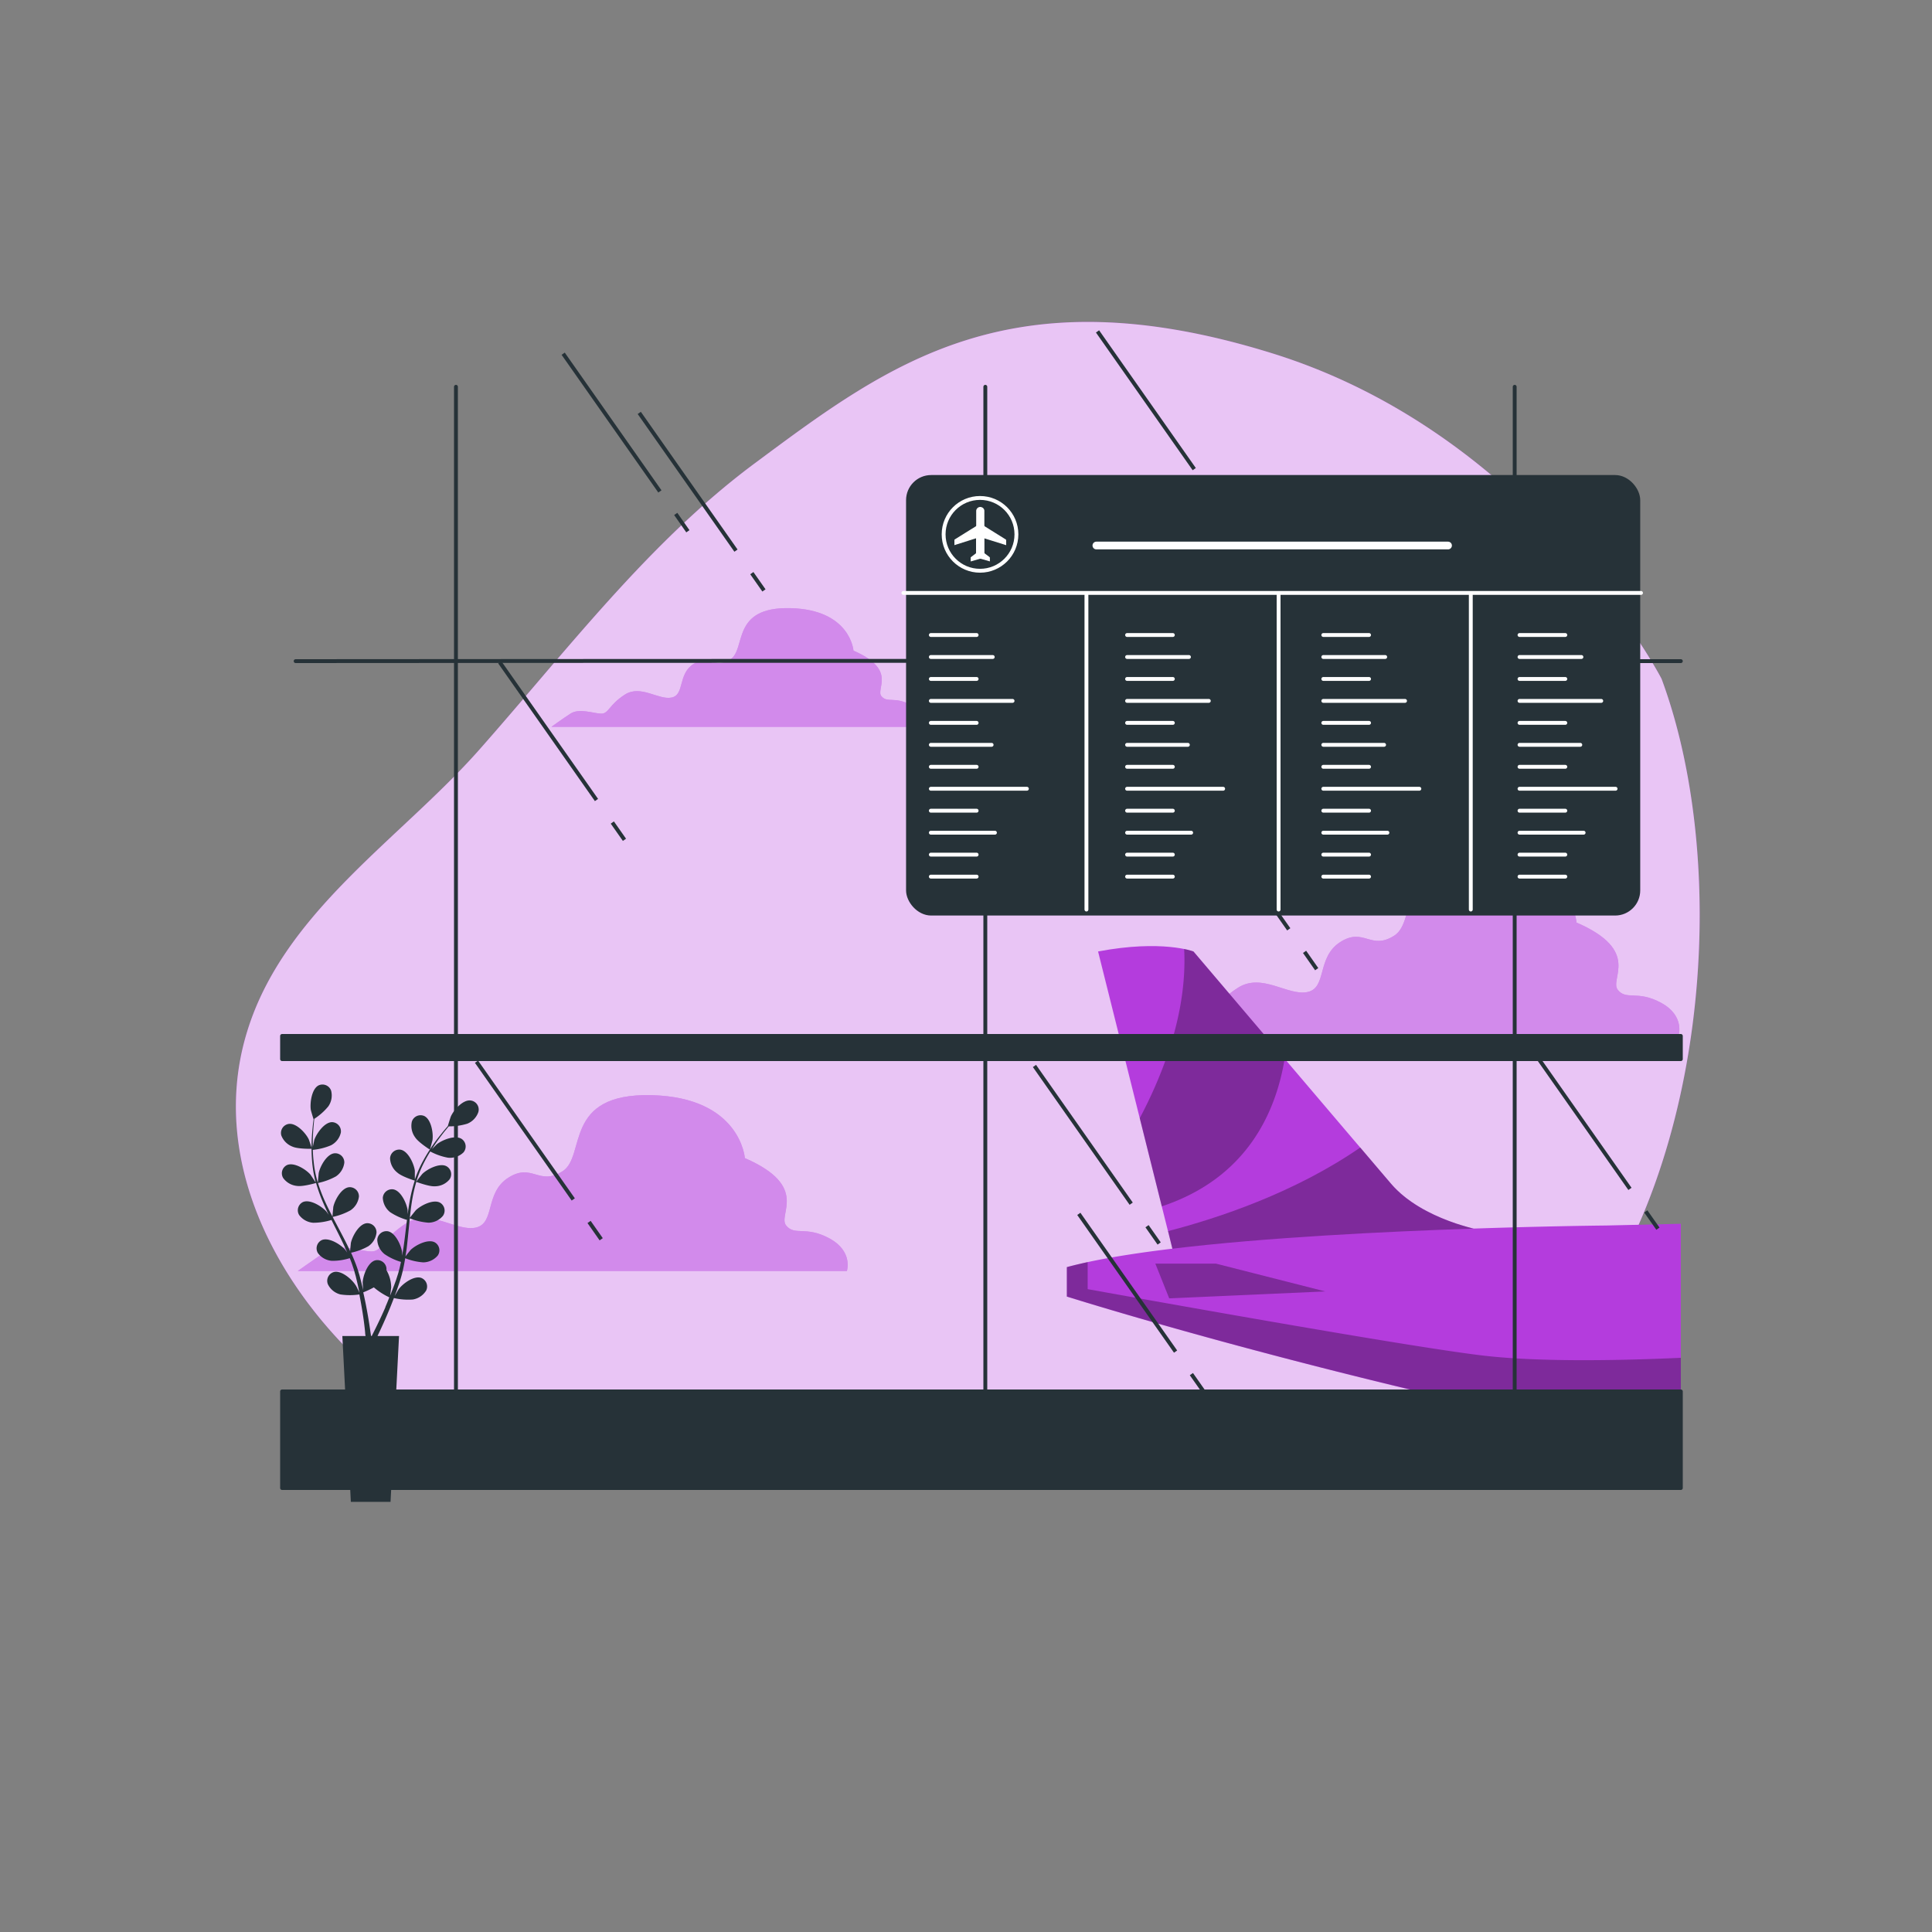 <svg xmlns="http://www.w3.org/2000/svg" xmlns:xlink="http://www.w3.org/1999/xlink" viewBox="0 0 500 500"><rect x="0" y="0" width="500" height="500" fill="#808080" stroke="none"/><defs><clipPath id="freepik--clip-path--inject-3"><path d="M167.15,336.75s3.62,8.93,3,16.79-3,20.61-1.28,25.93,5.53,26.47,5.53,26.47-1.91,2.12-1.91,4,.64,11.47.64,11.47h1.27l1.28-9.56a3.75,3.75,0,0,1,2.12,2.55c.21,1.7.85,6.59,1.7,6.8a15.55,15.55,0,0,0,3.19,0s1.27-.85.64-1.49a5.35,5.35,0,0,1-1.7-3.18c-.43-1.92-1.49-4.68-1.49-8.29v-32c0-9.35,1.27-16.58,1.7-24.87a78.54,78.54,0,0,0-.43-14Z" style="fill:#fff;stroke:#263238;stroke-linecap:round;stroke-linejoin:round"></path></clipPath><clipPath id="freepik--clip-path-2--inject-3"><path d="M187.61,338.09s2,6.18,1.64,9.09-9.82,11.81-10.91,17.09-3.64,17.27-4.54,22.36-1.66,8.09-3.2,9.46-4.37.11-6.51,2.54-8.4,9.9-8.4,9.9l.87.77,7.35-4.49s3.39,1.29,3.46,3.29a53.37,53.37,0,0,0,1.16,8.26c.45,1.67,3.54,4.94,5.52,5.42s1.93-2,1.14-2.47-1.92-3-1.74-6.12,1.43-12.3,2.65-14.42,12.06-25,17.69-32.32,7.45-14,8.73-15.82,1.27-6.18,1.27-8.54a27.56,27.56,0,0,0-.36-4.36Z" style="fill:#fff;stroke:#263238;stroke-linecap:round;stroke-linejoin:round"></path></clipPath></defs><g id="freepik--background-simple--inject-3"><path d="M430,175.65s-32.65-63-100.64-84.18S230,94.15,195.2,120c-27.37,20.34-48.78,48.73-71.19,74.06-20.52,23.19-50.62,42-60.08,73-12,39.21,15.35,79.2,47.71,99.64,45.16,28.53,88.86,6.86,136-3.25l.26-.06a137.08,137.08,0,0,1,20.66-2.95c54.72-3.11,94.05,35.31,133.83-9S448.37,225.11,430,175.65Z" style="fill:#B43CDD"></path><path d="M430,175.65s-32.65-63-100.64-84.18S230,94.15,195.2,120c-27.37,20.34-48.78,48.73-71.19,74.06-20.52,23.19-50.62,42-60.08,73-12,39.21,15.35,79.2,47.71,99.64,45.16,28.53,88.86,6.86,136-3.25l.26-.06a137.08,137.08,0,0,1,20.66-2.95c54.72-3.11,94.05,35.31,133.83-9S448.37,225.11,430,175.65Z" style="fill:#fff;opacity:0.7"></path></g><g id="freepik--Clouds--inject-3"><path d="M235.67,182.42c-4.17-2.27-6.07-.38-7.58-2.27s4.17-6.83-7.21-11.76c0,0-.76-10.61-16.3-11S193.21,168,189,170.67s-5.31-1.52-9.48,1.13-2.28,8-5.69,8.72-8-3.41-12.13-.75-4.17,4.92-6.07,4.92-5.69-1.51-8,0-4.93,3.42-4.93,3.42H238.7S239.84,184.69,235.67,182.42Z" style="fill:#B43CDD"></path><path d="M429.92,259.54c-6.18-3.37-9-.56-11.24-3.37s6.18-10.11-10.67-17.41c0,0-1.12-15.73-24.16-16.29s-16.85,15.72-23,19.66-7.86-2.25-14,1.68-3.37,11.8-8.43,12.92-11.79-5.05-18-1.12-6.18,7.3-9,7.3-8.43-2.25-11.8,0-7.3,5.06-7.3,5.06H434.41S436.1,262.91,429.92,259.54Z" style="fill:#B43CDD"></path><path d="M214.68,320.51c-6.18-3.37-9-.56-11.24-3.37s6.18-10.11-10.67-17.42c0,0-1.12-15.72-24.15-16.29s-16.86,15.73-23,19.67-7.87-2.25-14.05,1.68-3.37,11.8-8.42,12.92-11.8-5.05-18-1.12-6.18,7.3-9,7.3-8.42-2.25-11.79,0-7.31,5.06-7.31,5.06H219.17S220.86,323.88,214.68,320.51Z" style="fill:#B43CDD"></path><g style="opacity:0.4"><path d="M235.67,182.42c-4.17-2.27-6.07-.38-7.58-2.27s4.17-6.83-7.21-11.76c0,0-.76-10.61-16.3-11S193.21,168,189,170.67s-5.31-1.52-9.48,1.13-2.28,8-5.69,8.72-8-3.41-12.13-.75-4.17,4.92-6.07,4.92-5.69-1.51-8,0-4.93,3.42-4.93,3.42H238.7S239.84,184.69,235.67,182.42Z" style="fill:#fff"></path><path d="M429.92,259.54c-6.18-3.37-9-.56-11.24-3.37s6.18-10.11-10.67-17.41c0,0-1.12-15.73-24.16-16.29s-16.85,15.72-23,19.66-7.86-2.25-14,1.68-3.37,11.8-8.43,12.92-11.79-5.05-18-1.12-6.18,7.3-9,7.3-8.43-2.25-11.8,0-7.3,5.06-7.3,5.06H434.41S436.1,262.91,429.92,259.54Z" style="fill:#fff"></path><path d="M214.68,320.51c-6.18-3.37-9-.56-11.24-3.37s6.18-10.11-10.67-17.42c0,0-1.12-15.72-24.15-16.29s-16.86,15.73-23,19.67-7.87-2.25-14.05,1.68-3.37,11.8-8.42,12.92-11.8-5.05-18-1.12-6.18,7.3-9,7.3-8.42-2.25-11.79,0-7.31,5.06-7.31,5.06H219.17S220.86,323.88,214.68,320.51Z" style="fill:#fff"></path></g></g><g id="freepik--Airplane--inject-3"><path d="M383.83,318.51s-15.71-2.7-23.79-12.12-51.17-60.15-51.17-60.15-8.08-3.14-24.69,0l19.75,79Z" style="fill:#B43CDD"></path><path d="M415.7,317.16s-103.24.9-139.6,10.77v7.63s48.06,15.22,113.54,29.77a106.46,106.46,0,0,0,23.13,2.55H435V316.71Z" style="fill:#B43CDD"></path><g style="opacity:0.3"><path d="M303.41,323.16c24.2-2.91,54.78-4.42,77.92-5.2-4.76-1.19-15.2-4.46-21.29-11.57-1.56-1.82-4.43-5.18-8-9.42-17,11.74-36.88,18.31-49.73,21.64Z"></path><path d="M300.67,312.2c22-7.3,29.51-24.28,31.8-38.19l-23.6-27.77a16.66,16.66,0,0,0-2.41-.64c.8,15.72-4.9,31.3-11.49,43.78Z"></path><path d="M383.83,350.82c-17.83-2.09-77-12.63-102.34-17.19v-7c-1.92.42-3.73.85-5.39,1.3v7.63l.09,0h0l.25.08h0l2.7.83h0l2.29.7h0c14.27,4.32,55.59,16.43,108.15,28.11a106.46,106.46,0,0,0,23.13,2.55H435V351.4C421.94,352,399.3,352.64,383.83,350.82Z"></path><polygon points="302.59 336.01 342.98 334.22 314.7 327.03 299 327.03 302.59 336.01"></polygon></g></g><g id="freepik--Window--inject-3"><rect x="73" y="360.1" width="362" height="25" style="fill:#263238;stroke:#263238;stroke-linecap:round;stroke-linejoin:round"></rect><rect x="73" y="268.1" width="362" height="6" style="fill:#263238;stroke:#263238;stroke-linecap:round;stroke-linejoin:round"></rect><line x1="118" y1="100.1" x2="118" y2="374.1" style="fill:none;stroke:#263238;stroke-linecap:round;stroke-linejoin:round"></line><line x1="255" y1="100.1" x2="255" y2="374.1" style="fill:none;stroke:#263238;stroke-linecap:round;stroke-linejoin:round"></line><line x1="392" y1="100.1" x2="392" y2="374.1" style="fill:none;stroke:#263238;stroke-linecap:round;stroke-linejoin:round"></line><path d="M76.51,171.1C196,171,316,171,435,171.1" style="fill:none;stroke:#263238;stroke-linecap:round;stroke-linejoin:round"></path><line x1="158.47" y1="212.87" x2="161.61" y2="217.34" style="fill:none;stroke:#263238;stroke-miterlimit:10"></line><line x1="129.34" y1="171.4" x2="154.37" y2="207.04" style="fill:none;stroke:#263238;stroke-miterlimit:10"></line><line x1="296.85" y1="317.34" x2="299.99" y2="321.81" style="fill:none;stroke:#263238;stroke-miterlimit:10"></line><line x1="267.72" y1="275.87" x2="292.75" y2="311.51" style="fill:none;stroke:#263238;stroke-miterlimit:10"></line><line x1="308.33" y1="355.62" x2="311.48" y2="360.1" style="fill:none;stroke:#263238;stroke-miterlimit:10"></line><line x1="279.2" y1="314.15" x2="304.24" y2="349.79" style="fill:none;stroke:#263238;stroke-miterlimit:10"></line><line x1="194.57" y1="148.33" x2="197.71" y2="152.8" style="fill:none;stroke:#263238;stroke-miterlimit:10"></line><line x1="165.44" y1="106.86" x2="190.47" y2="142.5" style="fill:none;stroke:#263238;stroke-miterlimit:10"></line><line x1="313.17" y1="127.24" x2="316.31" y2="131.72" style="fill:none;stroke:#263238;stroke-miterlimit:10"></line><line x1="284.04" y1="85.77" x2="309.07" y2="121.41" style="fill:none;stroke:#263238;stroke-miterlimit:10"></line><line x1="425.93" y1="313.51" x2="429.07" y2="317.98" style="fill:none;stroke:#263238;stroke-miterlimit:10"></line><line x1="396.8" y1="272.04" x2="421.83" y2="307.68" style="fill:none;stroke:#263238;stroke-miterlimit:10"></line><line x1="152.45" y1="316.24" x2="155.59" y2="320.72" style="fill:none;stroke:#263238;stroke-miterlimit:10"></line><line x1="123.32" y1="274.77" x2="148.36" y2="310.41" style="fill:none;stroke:#263238;stroke-miterlimit:10"></line><line x1="174.88" y1="133.01" x2="178.02" y2="137.49" style="fill:none;stroke:#263238;stroke-miterlimit:10"></line><line x1="145.75" y1="91.54" x2="170.78" y2="127.18" style="fill:none;stroke:#263238;stroke-miterlimit:10"></line><line x1="337.62" y1="246.34" x2="340.76" y2="250.82" style="fill:none;stroke:#263238;stroke-miterlimit:10"></line><line x1="308.49" y1="204.87" x2="333.53" y2="240.51" style="fill:none;stroke:#263238;stroke-miterlimit:10"></line></g><g id="freepik--Plants--inject-3"><path d="M75.73,296.76c1.43.63,5,.55,5,.55s-.75-2.3-.82-2.44c-.77-1.62-3.21-4.28-5.19-4a2.37,2.37,0,0,0-1.91,3A5,5,0,0,0,75.73,296.76Z" style="fill:#263238"></path><path d="M121.76,284.8c-2-.22-4.36,2.51-5.08,4.14-.07.14-.8,2.46-.76,2.46h0c-.37.43-.77.89-1.2,1.41-.78,1-1.65,2-2.52,3.29a42.75,42.75,0,0,0-2.61,4.16,31.1,31.1,0,0,0-2.23,5,.14.14,0,0,1,0,.06c0-.58,0-2.22,0-2.35-.23-1.77-1.71-5.06-3.68-5.43a2.37,2.37,0,0,0-2.73,2.23,4.92,4.92,0,0,0,1.9,3.71c1.12,1,4.24,2,4.49,2.05A41.14,41.14,0,0,0,106,311c-.19,1.07-.35,2.15-.5,3.24,0-.5,0-1,0-1-.23-1.77-1.72-5.06-3.69-5.43A2.37,2.37,0,0,0,99.07,310a5,5,0,0,0,1.9,3.71,15.89,15.89,0,0,0,4.36,2c-.06.42-.11.83-.16,1.25-.24,2-.47,4-.76,6-.1.69-.23,1.36-.35,2,0-.45,0-.83,0-.89-.23-1.77-1.72-5.06-3.69-5.42a2.37,2.37,0,0,0-2.73,2.23,5,5,0,0,0,1.9,3.7,15,15,0,0,0,4.23,2c-.15.69-.29,1.38-.46,2-.13.45-.22.9-.38,1.34l-.42,1.32c-.3.82-.61,1.68-.92,2.48l-.64,1.61c.1-.68.29-2,.29-2.15a9.14,9.14,0,0,0-1.23-4.47,3.15,3.15,0,0,0,0-.53,2.37,2.37,0,0,0-2.89-2c-1.94.52-3.16,3.91-3.26,5.7,0,.11.07,1.25.12,2-.09-.42-.18-.83-.29-1.26-.2-.86-.43-1.71-.67-2.62-.13-.44-.27-.88-.4-1.32s-.31-.9-.47-1.36c-.38-1-.82-2.08-1.29-3.12a15.61,15.61,0,0,0,4.47-1.68A4.94,4.94,0,0,0,97.44,319a2.37,2.37,0,0,0-2.56-2.43c-2,.22-3.72,3.39-4.08,5.14,0,.11-.14,1.39-.19,2.1-.28-.62-.56-1.24-.87-1.86-.89-1.8-1.85-3.58-2.79-5.37-.29-.54-.58-1.09-.86-1.64a16.5,16.5,0,0,0,4.62-1.71,5,5,0,0,0,2.18-3.56,2.37,2.37,0,0,0-2.56-2.42c-2,.21-3.72,3.39-4.08,5.14,0,.13-.19,2-.21,2.45-.63-1.21-1.24-2.41-1.8-3.63a41.29,41.29,0,0,1-1.95-5.05,16.63,16.63,0,0,0,4.65-1.71,5,5,0,0,0,2.17-3.56,2.36,2.36,0,0,0-2.56-2.42c-2,.21-3.71,3.38-4.07,5.13,0,.14-.21,2.13-.22,2.49,0-.1-.07-.2-.1-.3a29.87,29.87,0,0,1-1-5.33c-.12-1-.17-1.95-.2-2.88a15.75,15.75,0,0,0,4.7-1.18,4.91,4.91,0,0,0,2.55-3.29,2.37,2.37,0,0,0-2.27-2.7c-2,0-4.07,3-4.62,4.66,0,.09-.23,1.07-.37,1.78,0-.42,0-.86,0-1.26,0-1.51.1-2.9.2-4.13.06-.69.12-1.32.19-1.91a15.78,15.78,0,0,0,3.61-3.2,4.93,4.93,0,0,0,.74-4.1,2.37,2.37,0,0,0-3.26-1.34c-1.77.92-2.24,4.5-2,6.26,0,.15.7,2.49.73,2.47l0,0c-.07.56-.15,1.17-.22,1.83-.12,1.23-.25,2.62-.29,4.14a41.32,41.32,0,0,0,.12,4.91,31.69,31.69,0,0,0,.91,5.41.64.64,0,0,1,0,.07c-.31-.5-1.24-1.85-1.32-2-1.17-1.35-4.23-3.28-6.07-2.49a2.36,2.36,0,0,0-1,3.36,5,5,0,0,0,3.63,2.05c1.49.21,4.63-.7,4.88-.77a40,40,0,0,0,1.9,5.26c.43,1,.89,2,1.37,3-.28-.42-.54-.79-.58-.84-1.17-1.35-4.23-3.27-6.07-2.49a2.37,2.37,0,0,0-1,3.37,5,5,0,0,0,3.63,2,15.9,15.9,0,0,0,4.74-.73l.56,1.14c.91,1.8,1.82,3.6,2.67,5.4.29.63.56,1.26.83,1.9-.25-.38-.47-.69-.51-.73-1.16-1.35-4.22-3.28-6.06-2.5a2.37,2.37,0,0,0-1,3.37,4.93,4.93,0,0,0,3.63,2,14.81,14.81,0,0,0,4.61-.69c.26.66.52,1.31.74,2,.14.45.31.87.43,1.32s.24.89.37,1.33c.2.86.42,1.74.6,2.58.13.58.24,1.14.36,1.7-.29-.63-.88-1.86-1-1.95-.95-1.52-3.67-3.88-5.61-3.39a2.37,2.37,0,0,0-1.55,3.17A4.92,4.92,0,0,0,88.11,335,16.37,16.37,0,0,0,93,335c.18.93.35,1.83.5,2.69.53,3,.85,5.47,1,7.22,0,.31.07.58.1.85h-6l2.2,42.92h10.27l2.2-42.92H97.7l.12-.26c.77-1.61,1.84-3.91,3-6.73.37-.9.74-1.85,1.12-2.84a16.36,16.36,0,0,0,4.89.38,5,5,0,0,0,3.46-2.32,2.38,2.38,0,0,0-1.3-3.28c-1.9-.63-4.8,1.52-5.86,3-.06.09-.64,1.08-1,1.72.15-.41.3-.8.45-1.22.3-.82.58-1.66.88-2.55.13-.44.27-.88.4-1.33s.24-.92.36-1.38c.25-1.09.46-2.2.65-3.32a15.79,15.79,0,0,0,4.64,1.07,5,5,0,0,0,3.78-1.77,2.37,2.37,0,0,0-.8-3.43c-1.78-.92-5,.77-6.24,2-.07.08-.88,1.09-1.31,1.65.1-.68.21-1.35.3-2,.24-2,.43-4,.63-6,.06-.62.12-1.23.19-1.85a16.41,16.41,0,0,0,4.8,1.13,4.92,4.92,0,0,0,3.77-1.77,2.36,2.36,0,0,0-.79-3.43c-1.78-.92-5,.77-6.24,2-.09.1-1.25,1.55-1.53,1.93.14-1.35.3-2.7.5-4a41.85,41.85,0,0,1,1.16-5.28c.12,0,3.29,1.24,4.83,1.13a4.92,4.92,0,0,0,3.77-1.77,2.36,2.36,0,0,0-.8-3.43c-1.77-.92-5,.77-6.23,2-.1.1-1.35,1.66-1.55,2,0-.1,0-.2.08-.3a30.23,30.23,0,0,1,2.09-5c.46-.89.94-1.71,1.43-2.51a15.6,15.6,0,0,0,4.57,1.61,5,5,0,0,0,4-1.34,2.36,2.36,0,0,0-.42-3.5c-1.66-1.11-5,.22-6.42,1.34-.07.06-.78.76-1.28,1.28.22-.36.45-.73.67-1.06.84-1.27,1.69-2.37,2.44-3.34.44-.55.84-1,1.22-1.49a15.86,15.86,0,0,0,4.78-.68,5,5,0,0,0,2.88-3A2.36,2.36,0,0,0,121.76,284.8Zm-22,53.47c-1.2,2.77-2.31,5-3.11,6.6l-.43.86H96c0-.31-.08-.65-.13-1-.24-1.76-.63-4.28-1.22-7.27-.19-.94-.4-1.95-.64-3a23.75,23.75,0,0,0,2.74-1.29,17.69,17.69,0,0,0,4,2.58C100.42,336.63,100.07,337.48,99.72,338.27Z" style="fill:#263238"></path><path d="M111.27,297.53s.64-2.33.66-2.49c.25-1.77-.32-5.33-2.12-6.21a2.37,2.37,0,0,0-3.22,1.43,5,5,0,0,0,.85,4.08C108.29,295.66,111.27,297.53,111.27,297.53Z" style="fill:#263238"></path></g><g id="freepik--Board--inject-3"><rect x="234.99" y="123.44" width="189" height="113" rx="6" style="fill:#263238;stroke:#263238;stroke-linecap:round;stroke-linejoin:round"></rect><line x1="233.8" y1="153.45" x2="424.69" y2="153.45" style="fill:none;stroke:#fff;stroke-linecap:round;stroke-linejoin:round"></line><line x1="283.74" y1="141.18" x2="374.75" y2="141.18" style="fill:none;stroke:#fff;stroke-linecap:round;stroke-linejoin:round;stroke-width:2px"></line><line x1="281.17" y1="153.92" x2="281.17" y2="235.39" style="fill:none;stroke:#fff;stroke-linecap:round;stroke-linejoin:round"></line><line x1="330.9" y1="153.92" x2="330.9" y2="235.39" style="fill:none;stroke:#fff;stroke-linecap:round;stroke-linejoin:round"></line><line x1="380.64" y1="153.92" x2="380.64" y2="235.39" style="fill:none;stroke:#fff;stroke-linecap:round;stroke-linejoin:round"></line><line x1="240.9" y1="164.34" x2="252.75" y2="164.34" style="fill:none;stroke:#fff;stroke-linecap:round;stroke-linejoin:round"></line><line x1="240.9" y1="170.03" x2="256.92" y2="170.03" style="fill:none;stroke:#fff;stroke-linecap:round;stroke-linejoin:round"></line><line x1="240.9" y1="175.71" x2="252.75" y2="175.71" style="fill:none;stroke:#fff;stroke-linecap:round;stroke-linejoin:round"></line><line x1="240.9" y1="181.39" x2="262.05" y2="181.39" style="fill:none;stroke:#fff;stroke-linecap:round;stroke-linejoin:round"></line><line x1="240.9" y1="187.08" x2="252.75" y2="187.08" style="fill:none;stroke:#fff;stroke-linecap:round;stroke-linejoin:round"></line><line x1="240.9" y1="192.76" x2="256.63" y2="192.76" style="fill:none;stroke:#fff;stroke-linecap:round;stroke-linejoin:round"></line><line x1="240.9" y1="198.45" x2="252.75" y2="198.45" style="fill:none;stroke:#fff;stroke-linecap:round;stroke-linejoin:round"></line><line x1="240.9" y1="204.13" x2="265.76" y2="204.13" style="fill:none;stroke:#fff;stroke-linecap:round;stroke-linejoin:round"></line><line x1="240.9" y1="209.81" x2="252.75" y2="209.81" style="fill:none;stroke:#fff;stroke-linecap:round;stroke-linejoin:round"></line><line x1="240.9" y1="215.5" x2="257.49" y2="215.5" style="fill:none;stroke:#fff;stroke-linecap:round;stroke-linejoin:round"></line><line x1="240.9" y1="221.18" x2="252.75" y2="221.18" style="fill:none;stroke:#fff;stroke-linecap:round;stroke-linejoin:round"></line><line x1="240.9" y1="226.87" x2="252.75" y2="226.87" style="fill:none;stroke:#fff;stroke-linecap:round;stroke-linejoin:round"></line><line x1="291.69" y1="164.34" x2="303.53" y2="164.34" style="fill:none;stroke:#fff;stroke-linecap:round;stroke-linejoin:round"></line><line x1="291.69" y1="170.03" x2="307.7" y2="170.03" style="fill:none;stroke:#fff;stroke-linecap:round;stroke-linejoin:round"></line><line x1="291.69" y1="175.71" x2="303.53" y2="175.71" style="fill:none;stroke:#fff;stroke-linecap:round;stroke-linejoin:round"></line><line x1="291.69" y1="181.39" x2="312.84" y2="181.39" style="fill:none;stroke:#fff;stroke-linecap:round;stroke-linejoin:round"></line><line x1="291.69" y1="187.08" x2="303.53" y2="187.08" style="fill:none;stroke:#fff;stroke-linecap:round;stroke-linejoin:round"></line><line x1="291.69" y1="192.76" x2="307.42" y2="192.76" style="fill:none;stroke:#fff;stroke-linecap:round;stroke-linejoin:round"></line><line x1="291.69" y1="198.45" x2="303.53" y2="198.45" style="fill:none;stroke:#fff;stroke-linecap:round;stroke-linejoin:round"></line><line x1="291.69" y1="204.13" x2="316.55" y2="204.13" style="fill:none;stroke:#fff;stroke-linecap:round;stroke-linejoin:round"></line><line x1="291.69" y1="209.81" x2="303.53" y2="209.81" style="fill:none;stroke:#fff;stroke-linecap:round;stroke-linejoin:round"></line><line x1="291.69" y1="215.5" x2="308.27" y2="215.5" style="fill:none;stroke:#fff;stroke-linecap:round;stroke-linejoin:round"></line><line x1="291.69" y1="221.18" x2="303.53" y2="221.18" style="fill:none;stroke:#fff;stroke-linecap:round;stroke-linejoin:round"></line><line x1="291.69" y1="226.87" x2="303.53" y2="226.87" style="fill:none;stroke:#fff;stroke-linecap:round;stroke-linejoin:round"></line><line x1="342.47" y1="164.34" x2="354.31" y2="164.34" style="fill:none;stroke:#fff;stroke-linecap:round;stroke-linejoin:round"></line><line x1="342.47" y1="170.03" x2="358.49" y2="170.03" style="fill:none;stroke:#fff;stroke-linecap:round;stroke-linejoin:round"></line><line x1="342.47" y1="175.71" x2="354.31" y2="175.71" style="fill:none;stroke:#fff;stroke-linecap:round;stroke-linejoin:round"></line><line x1="342.47" y1="181.39" x2="363.62" y2="181.39" style="fill:none;stroke:#fff;stroke-linecap:round;stroke-linejoin:round"></line><line x1="342.47" y1="187.08" x2="354.31" y2="187.08" style="fill:none;stroke:#fff;stroke-linecap:round;stroke-linejoin:round"></line><line x1="342.47" y1="192.76" x2="358.2" y2="192.76" style="fill:none;stroke:#fff;stroke-linecap:round;stroke-linejoin:round"></line><line x1="342.47" y1="198.45" x2="354.31" y2="198.45" style="fill:none;stroke:#fff;stroke-linecap:round;stroke-linejoin:round"></line><line x1="342.47" y1="204.13" x2="367.33" y2="204.13" style="fill:none;stroke:#fff;stroke-linecap:round;stroke-linejoin:round"></line><line x1="342.47" y1="209.81" x2="354.31" y2="209.81" style="fill:none;stroke:#fff;stroke-linecap:round;stroke-linejoin:round"></line><line x1="342.47" y1="215.5" x2="359.06" y2="215.5" style="fill:none;stroke:#fff;stroke-linecap:round;stroke-linejoin:round"></line><line x1="342.47" y1="221.18" x2="354.31" y2="221.18" style="fill:none;stroke:#fff;stroke-linecap:round;stroke-linejoin:round"></line><line x1="342.47" y1="226.87" x2="354.31" y2="226.87" style="fill:none;stroke:#fff;stroke-linecap:round;stroke-linejoin:round"></line><line x1="393.25" y1="164.34" x2="405.1" y2="164.34" style="fill:none;stroke:#fff;stroke-linecap:round;stroke-linejoin:round"></line><line x1="393.25" y1="170.03" x2="409.27" y2="170.03" style="fill:none;stroke:#fff;stroke-linecap:round;stroke-linejoin:round"></line><line x1="393.25" y1="175.71" x2="405.1" y2="175.71" style="fill:none;stroke:#fff;stroke-linecap:round;stroke-linejoin:round"></line><line x1="393.25" y1="181.39" x2="414.4" y2="181.39" style="fill:none;stroke:#fff;stroke-linecap:round;stroke-linejoin:round"></line><line x1="393.25" y1="187.08" x2="405.1" y2="187.08" style="fill:none;stroke:#fff;stroke-linecap:round;stroke-linejoin:round"></line><line x1="393.25" y1="192.76" x2="408.98" y2="192.76" style="fill:none;stroke:#fff;stroke-linecap:round;stroke-linejoin:round"></line><line x1="393.25" y1="198.45" x2="405.1" y2="198.45" style="fill:none;stroke:#fff;stroke-linecap:round;stroke-linejoin:round"></line><line x1="393.25" y1="204.13" x2="418.11" y2="204.13" style="fill:none;stroke:#fff;stroke-linecap:round;stroke-linejoin:round"></line><line x1="393.25" y1="209.81" x2="405.1" y2="209.81" style="fill:none;stroke:#fff;stroke-linecap:round;stroke-linejoin:round"></line><line x1="393.25" y1="215.5" x2="409.84" y2="215.5" style="fill:none;stroke:#fff;stroke-linecap:round;stroke-linejoin:round"></line><line x1="393.25" y1="221.18" x2="405.1" y2="221.18" style="fill:none;stroke:#fff;stroke-linecap:round;stroke-linejoin:round"></line><line x1="393.25" y1="226.87" x2="405.1" y2="226.87" style="fill:none;stroke:#fff;stroke-linecap:round;stroke-linejoin:round"></line><path d="M251.21,145.3c0-.34,0-.66,0-1,0-.05.06-.11.11-.15l1.18-.89a.27.27,0,0,0,.1-.18c0-1.22,0-2.43,0-3.64a.83.83,0,0,0,0-.13L247,141.08c0-.07,0-.11,0-.16,0-.37,0-.75,0-1.12a.21.21,0,0,1,.12-.21q2.68-1.68,5.38-3.35a.28.28,0,0,0,.14-.27c0-1.22,0-2.43,0-3.65a1.05,1.05,0,0,1,1.53-1,1,1,0,0,1,.58,1v3.63a.32.32,0,0,0,.17.31l5.32,3.32a.29.29,0,0,1,.16.27c0,.41,0,.81,0,1.24l-5.63-1.76c0,.06,0,.11,0,.15V143a.29.29,0,0,0,.13.27c.4.29.79.59,1.18.89a.3.3,0,0,1,.1.2c0,.3,0,.6,0,.93l-1-.29-1.3-.37a.86.86,0,0,0-.32,0l-2.2.63Z" style="fill:#fff"></path><circle cx="253.63" cy="138.29" r="9.42" style="fill:none;stroke:#fff;stroke-linecap:round;stroke-linejoin:round"></circle></g></svg>
